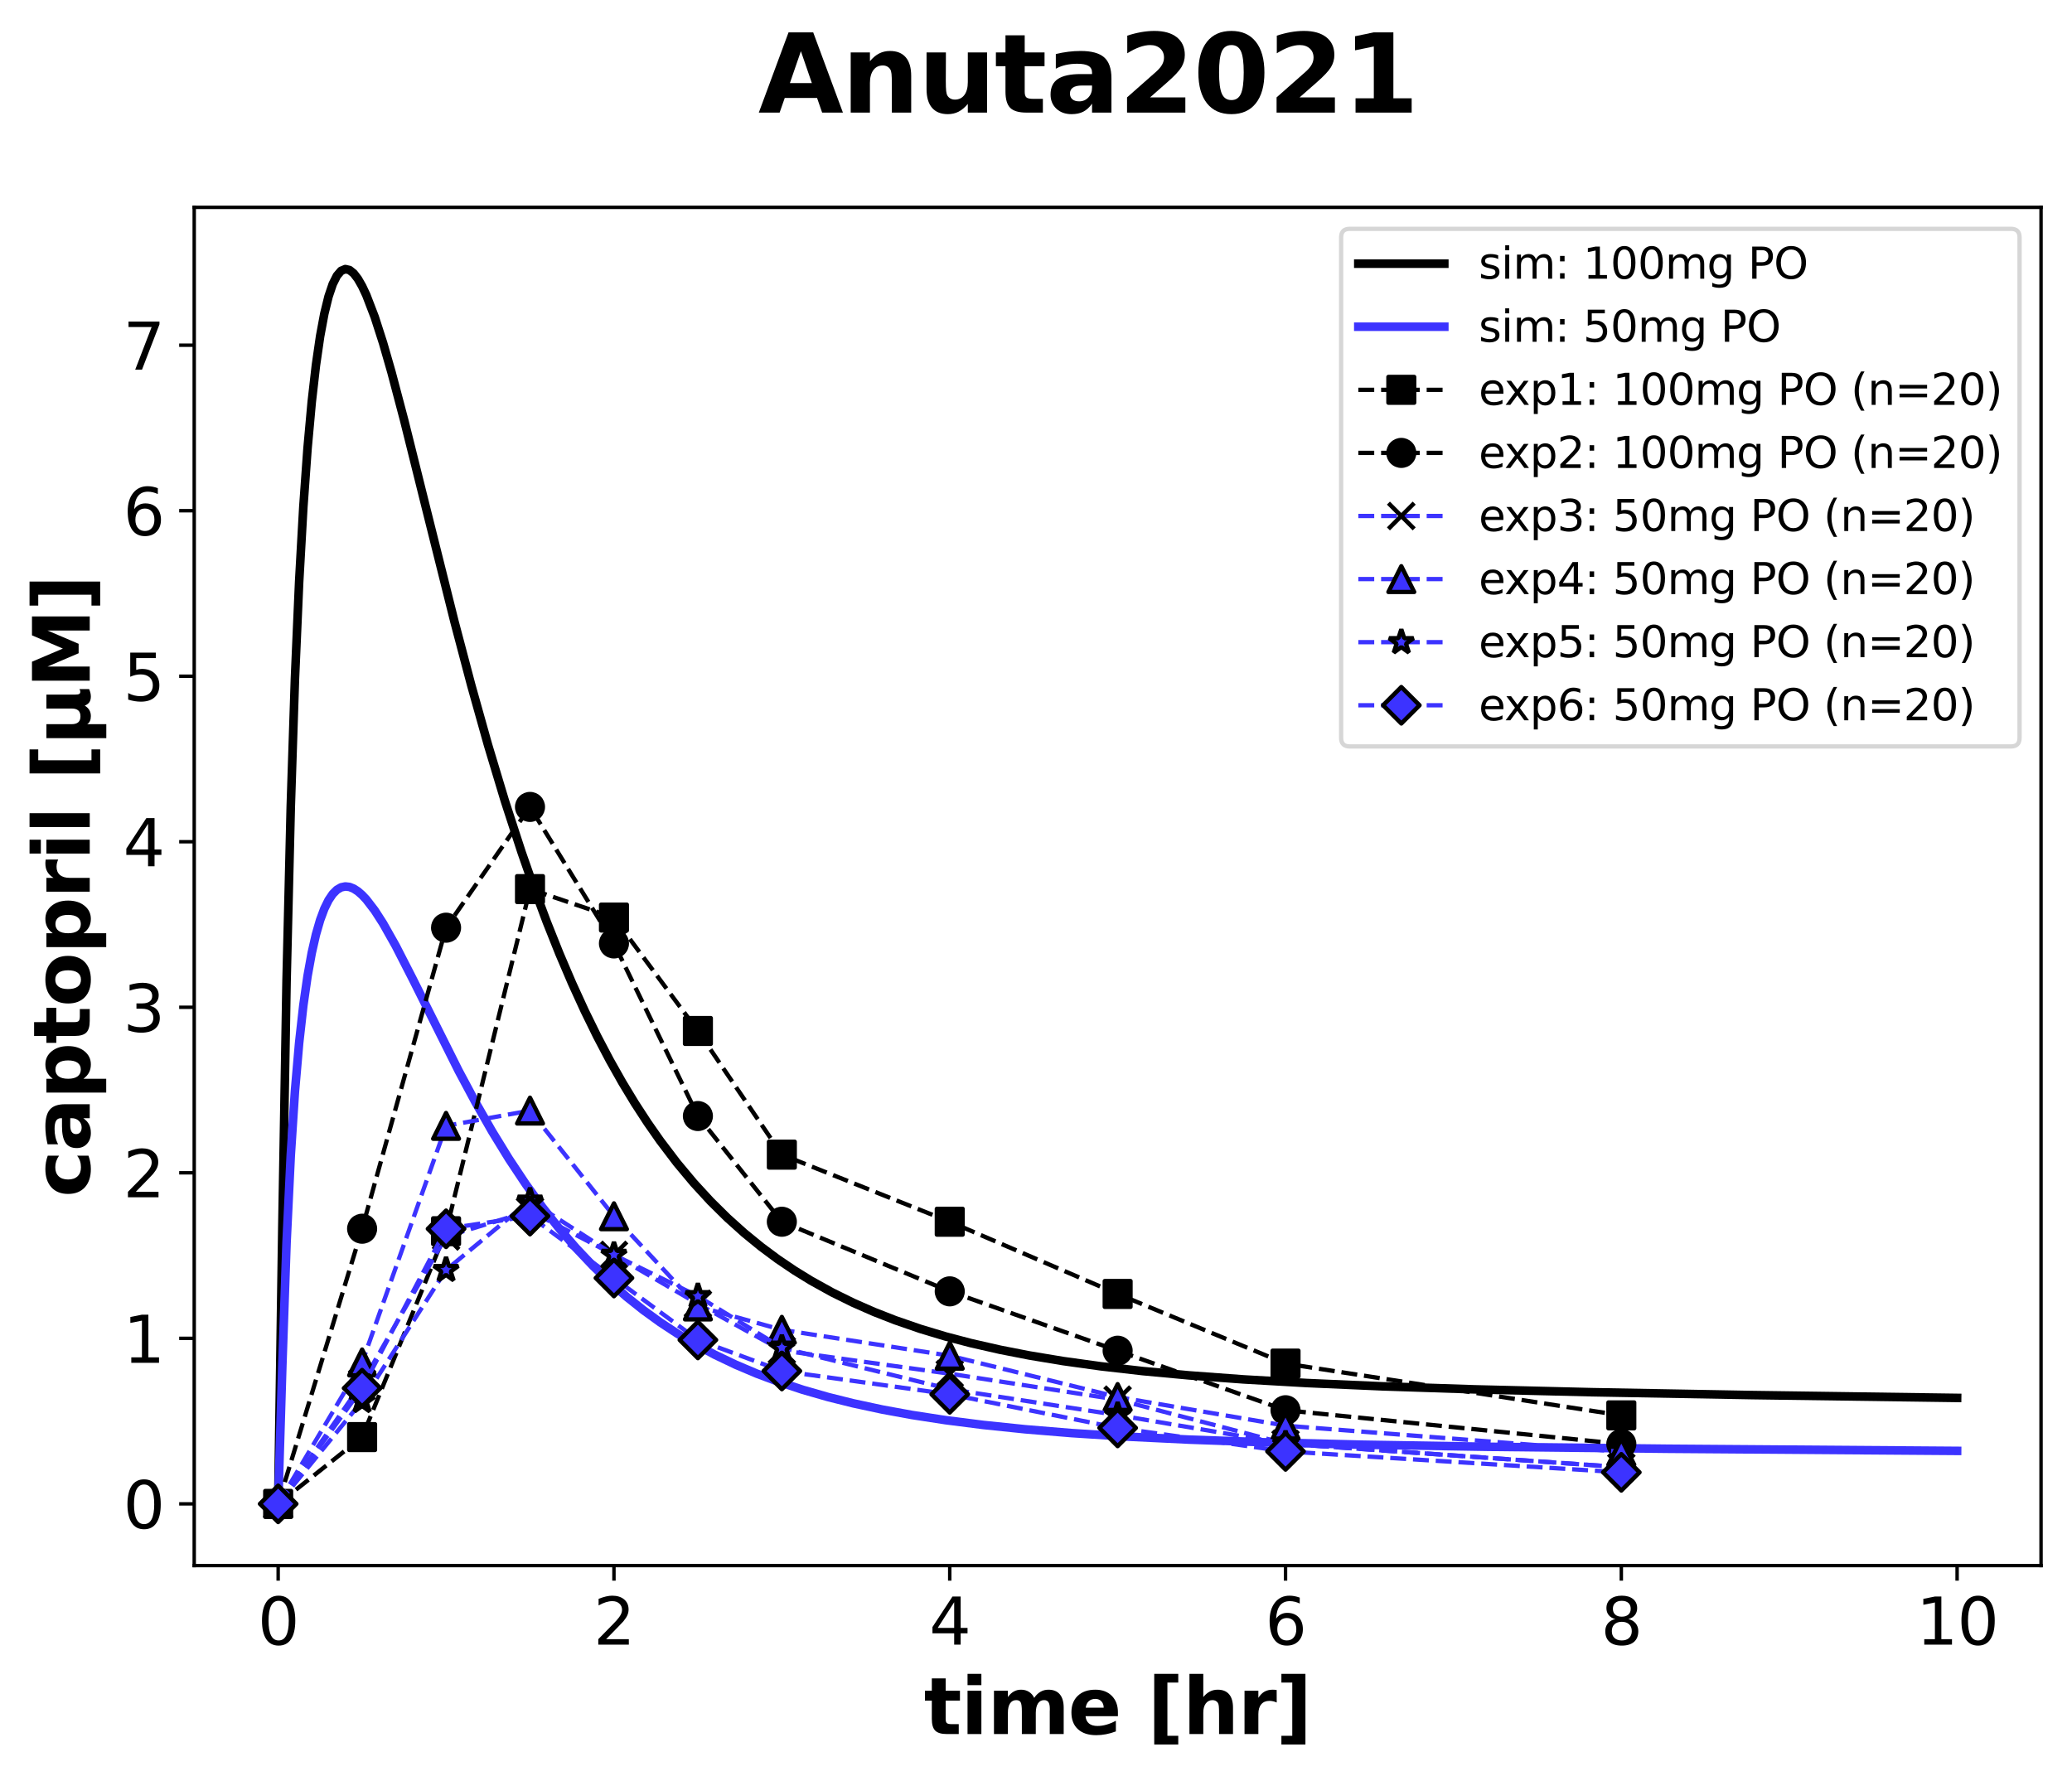 <?xml version="1.0" encoding="utf-8" standalone="no"?>
<!DOCTYPE svg PUBLIC "-//W3C//DTD SVG 1.1//EN"
  "http://www.w3.org/Graphics/SVG/1.1/DTD/svg11.dtd">
<svg xmlns:xlink="http://www.w3.org/1999/xlink" width="482.044pt" height="414.386pt" viewBox="0 0 482.044 414.386" xmlns="http://www.w3.org/2000/svg" version="1.1">
 <defs>
  <style type="text/css">*{stroke-linejoin: round; stroke-linecap: butt}</style>
 </defs>
 <g id="figure_1">
  <g id="patch_1">
   <path d="M 0 414.386 
L 482.044 414.386 
L 482.044 -0 
L 0 -0 
z
" style="fill: #ffffff"/>
  </g>
  <g id="axes_1">
   <g id="patch_2">
    <path d="M 45.184 364.248 
L 474.844 364.248 
L 474.844 48.24 
L 45.184 48.24 
z
" style="fill: #ffffff"/>
   </g>
   <g id="matplotlib.axis_1">
    <g id="xtick_1">
     <g id="line2d_1">
      <defs>
       <path id="m00cf524e10" d="M 0 0 
L 0 3.5 
" style="stroke: #000000; stroke-width: 0.8"/>
      </defs>
      <g>
       <use xlink:href="#m00cf524e10" x="64.714" y="364.248" style="stroke: #000000; stroke-width: 0.8"/>
      </g>
     </g>
     <g id="text_1">
      <!-- 0 -->
      <g transform="translate(59.942 382.646) scale(0.15 -0.15)">
       <defs>
        <path id="DejaVuSans-30" d="M 2034 4250 
Q 1547 4250 1301 3770 
Q 1056 3291 1056 2328 
Q 1056 1369 1301 889 
Q 1547 409 2034 409 
Q 2525 409 2770 889 
Q 3016 1369 3016 2328 
Q 3016 3291 2770 3770 
Q 2525 4250 2034 4250 
z
M 2034 4750 
Q 2819 4750 3233 4129 
Q 3647 3509 3647 2328 
Q 3647 1150 3233 529 
Q 2819 -91 2034 -91 
Q 1250 -91 836 529 
Q 422 1150 422 2328 
Q 422 3509 836 4129 
Q 1250 4750 2034 4750 
z
" transform="scale(0.016)"/>
       </defs>
       <use xlink:href="#DejaVuSans-30"/>
      </g>
     </g>
    </g>
    <g id="xtick_2">
     <g id="line2d_2">
      <g>
       <use xlink:href="#m00cf524e10" x="142.834" y="364.248" style="stroke: #000000; stroke-width: 0.8"/>
      </g>
     </g>
     <g id="text_2">
      <!-- 2 -->
      <g transform="translate(138.062 382.646) scale(0.15 -0.15)">
       <defs>
        <path id="DejaVuSans-32" d="M 1228 531 
L 3431 531 
L 3431 0 
L 469 0 
L 469 531 
Q 828 903 1448 1529 
Q 2069 2156 2228 2338 
Q 2531 2678 2651 2914 
Q 2772 3150 2772 3378 
Q 2772 3750 2511 3984 
Q 2250 4219 1831 4219 
Q 1534 4219 1204 4116 
Q 875 4013 500 3803 
L 500 4441 
Q 881 4594 1212 4672 
Q 1544 4750 1819 4750 
Q 2544 4750 2975 4387 
Q 3406 4025 3406 3419 
Q 3406 3131 3298 2873 
Q 3191 2616 2906 2266 
Q 2828 2175 2409 1742 
Q 1991 1309 1228 531 
z
" transform="scale(0.016)"/>
       </defs>
       <use xlink:href="#DejaVuSans-32"/>
      </g>
     </g>
    </g>
    <g id="xtick_3">
     <g id="line2d_3">
      <g>
       <use xlink:href="#m00cf524e10" x="220.954" y="364.248" style="stroke: #000000; stroke-width: 0.8"/>
      </g>
     </g>
     <g id="text_3">
      <!-- 4 -->
      <g transform="translate(216.182 382.646) scale(0.15 -0.15)">
       <defs>
        <path id="DejaVuSans-34" d="M 2419 4116 
L 825 1625 
L 2419 1625 
L 2419 4116 
z
M 2253 4666 
L 3047 4666 
L 3047 1625 
L 3713 1625 
L 3713 1100 
L 3047 1100 
L 3047 0 
L 2419 0 
L 2419 1100 
L 313 1100 
L 313 1709 
L 2253 4666 
z
" transform="scale(0.016)"/>
       </defs>
       <use xlink:href="#DejaVuSans-34"/>
      </g>
     </g>
    </g>
    <g id="xtick_4">
     <g id="line2d_4">
      <g>
       <use xlink:href="#m00cf524e10" x="299.074" y="364.248" style="stroke: #000000; stroke-width: 0.8"/>
      </g>
     </g>
     <g id="text_4">
      <!-- 6 -->
      <g transform="translate(294.302 382.646) scale(0.15 -0.15)">
       <defs>
        <path id="DejaVuSans-36" d="M 2113 2584 
Q 1688 2584 1439 2293 
Q 1191 2003 1191 1497 
Q 1191 994 1439 701 
Q 1688 409 2113 409 
Q 2538 409 2786 701 
Q 3034 994 3034 1497 
Q 3034 2003 2786 2293 
Q 2538 2584 2113 2584 
z
M 3366 4563 
L 3366 3988 
Q 3128 4100 2886 4159 
Q 2644 4219 2406 4219 
Q 1781 4219 1451 3797 
Q 1122 3375 1075 2522 
Q 1259 2794 1537 2939 
Q 1816 3084 2150 3084 
Q 2853 3084 3261 2657 
Q 3669 2231 3669 1497 
Q 3669 778 3244 343 
Q 2819 -91 2113 -91 
Q 1303 -91 875 529 
Q 447 1150 447 2328 
Q 447 3434 972 4092 
Q 1497 4750 2381 4750 
Q 2619 4750 2861 4703 
Q 3103 4656 3366 4563 
z
" transform="scale(0.016)"/>
       </defs>
       <use xlink:href="#DejaVuSans-36"/>
      </g>
     </g>
    </g>
    <g id="xtick_5">
     <g id="line2d_5">
      <g>
       <use xlink:href="#m00cf524e10" x="377.194" y="364.248" style="stroke: #000000; stroke-width: 0.8"/>
      </g>
     </g>
     <g id="text_5">
      <!-- 8 -->
      <g transform="translate(372.422 382.646) scale(0.15 -0.15)">
       <defs>
        <path id="DejaVuSans-38" d="M 2034 2216 
Q 1584 2216 1326 1975 
Q 1069 1734 1069 1313 
Q 1069 891 1326 650 
Q 1584 409 2034 409 
Q 2484 409 2743 651 
Q 3003 894 3003 1313 
Q 3003 1734 2745 1975 
Q 2488 2216 2034 2216 
z
M 1403 2484 
Q 997 2584 770 2862 
Q 544 3141 544 3541 
Q 544 4100 942 4425 
Q 1341 4750 2034 4750 
Q 2731 4750 3128 4425 
Q 3525 4100 3525 3541 
Q 3525 3141 3298 2862 
Q 3072 2584 2669 2484 
Q 3125 2378 3379 2068 
Q 3634 1759 3634 1313 
Q 3634 634 3220 271 
Q 2806 -91 2034 -91 
Q 1263 -91 848 271 
Q 434 634 434 1313 
Q 434 1759 690 2068 
Q 947 2378 1403 2484 
z
M 1172 3481 
Q 1172 3119 1398 2916 
Q 1625 2713 2034 2713 
Q 2441 2713 2670 2916 
Q 2900 3119 2900 3481 
Q 2900 3844 2670 4047 
Q 2441 4250 2034 4250 
Q 1625 4250 1398 4047 
Q 1172 3844 1172 3481 
z
" transform="scale(0.016)"/>
       </defs>
       <use xlink:href="#DejaVuSans-38"/>
      </g>
     </g>
    </g>
    <g id="xtick_6">
     <g id="line2d_6">
      <g>
       <use xlink:href="#m00cf524e10" x="455.314" y="364.248" style="stroke: #000000; stroke-width: 0.8"/>
      </g>
     </g>
     <g id="text_6">
      <!-- 10 -->
      <g transform="translate(445.77 382.646) scale(0.15 -0.15)">
       <defs>
        <path id="DejaVuSans-31" d="M 794 531 
L 1825 531 
L 1825 4091 
L 703 3866 
L 703 4441 
L 1819 4666 
L 2450 4666 
L 2450 531 
L 3481 531 
L 3481 0 
L 794 0 
L 794 531 
z
" transform="scale(0.016)"/>
       </defs>
       <use xlink:href="#DejaVuSans-31"/>
       <use xlink:href="#DejaVuSans-30" transform="translate(63.623 0)"/>
      </g>
     </g>
    </g>
    <g id="text_7">
     <!-- time [hr] -->
     <g transform="translate(214.94 403.442) scale(0.18 -0.18)">
      <defs>
       <path id="DejaVuSans-Bold-74" d="M 1759 4494 
L 1759 3500 
L 2913 3500 
L 2913 2700 
L 1759 2700 
L 1759 1216 
Q 1759 972 1856 886 
Q 1953 800 2241 800 
L 2816 800 
L 2816 0 
L 1856 0 
Q 1194 0 917 276 
Q 641 553 641 1216 
L 641 2700 
L 84 2700 
L 84 3500 
L 641 3500 
L 641 4494 
L 1759 4494 
z
" transform="scale(0.016)"/>
       <path id="DejaVuSans-Bold-69" d="M 538 3500 
L 1656 3500 
L 1656 0 
L 538 0 
L 538 3500 
z
M 538 4863 
L 1656 4863 
L 1656 3950 
L 538 3950 
L 538 4863 
z
" transform="scale(0.016)"/>
       <path id="DejaVuSans-Bold-6d" d="M 3781 2919 
Q 3994 3244 4286 3414 
Q 4578 3584 4928 3584 
Q 5531 3584 5847 3212 
Q 6163 2841 6163 2131 
L 6163 0 
L 5038 0 
L 5038 1825 
Q 5041 1866 5042 1909 
Q 5044 1953 5044 2034 
Q 5044 2406 4934 2573 
Q 4825 2741 4581 2741 
Q 4263 2741 4089 2478 
Q 3916 2216 3909 1719 
L 3909 0 
L 2784 0 
L 2784 1825 
Q 2784 2406 2684 2573 
Q 2584 2741 2328 2741 
Q 2006 2741 1831 2477 
Q 1656 2213 1656 1722 
L 1656 0 
L 531 0 
L 531 3500 
L 1656 3500 
L 1656 2988 
Q 1863 3284 2130 3434 
Q 2397 3584 2719 3584 
Q 3081 3584 3359 3409 
Q 3638 3234 3781 2919 
z
" transform="scale(0.016)"/>
       <path id="DejaVuSans-Bold-65" d="M 4031 1759 
L 4031 1441 
L 1416 1441 
Q 1456 1047 1700 850 
Q 1944 653 2381 653 
Q 2734 653 3104 758 
Q 3475 863 3866 1075 
L 3866 213 
Q 3469 63 3072 -14 
Q 2675 -91 2278 -91 
Q 1328 -91 801 392 
Q 275 875 275 1747 
Q 275 2603 792 3093 
Q 1309 3584 2216 3584 
Q 3041 3584 3536 3087 
Q 4031 2591 4031 1759 
z
M 2881 2131 
Q 2881 2450 2695 2645 
Q 2509 2841 2209 2841 
Q 1884 2841 1681 2658 
Q 1478 2475 1428 2131 
L 2881 2131 
z
" transform="scale(0.016)"/>
       <path id="DejaVuSans-Bold-20" transform="scale(0.016)"/>
       <path id="DejaVuSans-Bold-5b" d="M 550 4863 
L 2491 4863 
L 2491 4159 
L 1613 4159 
L 1613 -141 
L 2491 -141 
L 2491 -844 
L 550 -844 
L 550 4863 
z
" transform="scale(0.016)"/>
       <path id="DejaVuSans-Bold-68" d="M 4056 2131 
L 4056 0 
L 2931 0 
L 2931 347 
L 2931 1625 
Q 2931 2084 2911 2256 
Q 2891 2428 2841 2509 
Q 2775 2619 2662 2680 
Q 2550 2741 2406 2741 
Q 2056 2741 1856 2470 
Q 1656 2200 1656 1722 
L 1656 0 
L 538 0 
L 538 4863 
L 1656 4863 
L 1656 2988 
Q 1909 3294 2193 3439 
Q 2478 3584 2822 3584 
Q 3428 3584 3742 3212 
Q 4056 2841 4056 2131 
z
" transform="scale(0.016)"/>
       <path id="DejaVuSans-Bold-72" d="M 3138 2547 
Q 2991 2616 2845 2648 
Q 2700 2681 2553 2681 
Q 2122 2681 1889 2404 
Q 1656 2128 1656 1613 
L 1656 0 
L 538 0 
L 538 3500 
L 1656 3500 
L 1656 2925 
Q 1872 3269 2151 3426 
Q 2431 3584 2822 3584 
Q 2878 3584 2943 3579 
Q 3009 3575 3134 3559 
L 3138 2547 
z
" transform="scale(0.016)"/>
       <path id="DejaVuSans-Bold-5d" d="M 2375 -844 
L 434 -844 
L 434 -141 
L 1313 -141 
L 1313 4159 
L 434 4159 
L 434 4863 
L 2375 4863 
L 2375 -844 
z
" transform="scale(0.016)"/>
      </defs>
      <use xlink:href="#DejaVuSans-Bold-74"/>
      <use xlink:href="#DejaVuSans-Bold-69" transform="translate(47.803 0)"/>
      <use xlink:href="#DejaVuSans-Bold-6d" transform="translate(82.08 0)"/>
      <use xlink:href="#DejaVuSans-Bold-65" transform="translate(186.279 0)"/>
      <use xlink:href="#DejaVuSans-Bold-20" transform="translate(254.102 0)"/>
      <use xlink:href="#DejaVuSans-Bold-5b" transform="translate(288.916 0)"/>
      <use xlink:href="#DejaVuSans-Bold-68" transform="translate(334.619 0)"/>
      <use xlink:href="#DejaVuSans-Bold-72" transform="translate(405.811 0)"/>
      <use xlink:href="#DejaVuSans-Bold-5d" transform="translate(455.127 0)"/>
     </g>
    </g>
   </g>
   <g id="matplotlib.axis_2">
    <g id="ytick_1">
     <g id="line2d_7">
      <defs>
       <path id="m8404ab4f55" d="M 0 0 
L -3.5 0 
" style="stroke: #000000; stroke-width: 0.8"/>
      </defs>
      <g>
       <use xlink:href="#m8404ab4f55" x="45.184" y="349.884" style="stroke: #000000; stroke-width: 0.8"/>
      </g>
     </g>
     <g id="text_8">
      <!-- 0 -->
      <g transform="translate(28.64 355.583) scale(0.15 -0.15)">
       <use xlink:href="#DejaVuSans-30"/>
      </g>
     </g>
    </g>
    <g id="ytick_2">
     <g id="line2d_8">
      <g>
       <use xlink:href="#m8404ab4f55" x="45.184" y="311.374" style="stroke: #000000; stroke-width: 0.8"/>
      </g>
     </g>
     <g id="text_9">
      <!-- 1 -->
      <g transform="translate(28.64 317.072) scale(0.15 -0.15)">
       <use xlink:href="#DejaVuSans-31"/>
      </g>
     </g>
    </g>
    <g id="ytick_3">
     <g id="line2d_9">
      <g>
       <use xlink:href="#m8404ab4f55" x="45.184" y="272.863" style="stroke: #000000; stroke-width: 0.8"/>
      </g>
     </g>
     <g id="text_10">
      <!-- 2 -->
      <g transform="translate(28.64 278.562) scale(0.15 -0.15)">
       <use xlink:href="#DejaVuSans-32"/>
      </g>
     </g>
    </g>
    <g id="ytick_4">
     <g id="line2d_10">
      <g>
       <use xlink:href="#m8404ab4f55" x="45.184" y="234.353" style="stroke: #000000; stroke-width: 0.8"/>
      </g>
     </g>
     <g id="text_11">
      <!-- 3 -->
      <g transform="translate(28.64 240.052) scale(0.15 -0.15)">
       <defs>
        <path id="DejaVuSans-33" d="M 2597 2516 
Q 3050 2419 3304 2112 
Q 3559 1806 3559 1356 
Q 3559 666 3084 287 
Q 2609 -91 1734 -91 
Q 1441 -91 1130 -33 
Q 819 25 488 141 
L 488 750 
Q 750 597 1062 519 
Q 1375 441 1716 441 
Q 2309 441 2620 675 
Q 2931 909 2931 1356 
Q 2931 1769 2642 2001 
Q 2353 2234 1838 2234 
L 1294 2234 
L 1294 2753 
L 1863 2753 
Q 2328 2753 2575 2939 
Q 2822 3125 2822 3475 
Q 2822 3834 2567 4026 
Q 2313 4219 1838 4219 
Q 1578 4219 1281 4162 
Q 984 4106 628 3988 
L 628 4550 
Q 988 4650 1302 4700 
Q 1616 4750 1894 4750 
Q 2613 4750 3031 4423 
Q 3450 4097 3450 3541 
Q 3450 3153 3228 2886 
Q 3006 2619 2597 2516 
z
" transform="scale(0.016)"/>
       </defs>
       <use xlink:href="#DejaVuSans-33"/>
      </g>
     </g>
    </g>
    <g id="ytick_5">
     <g id="line2d_11">
      <g>
       <use xlink:href="#m8404ab4f55" x="45.184" y="195.842" style="stroke: #000000; stroke-width: 0.8"/>
      </g>
     </g>
     <g id="text_12">
      <!-- 4 -->
      <g transform="translate(28.64 201.541) scale(0.15 -0.15)">
       <use xlink:href="#DejaVuSans-34"/>
      </g>
     </g>
    </g>
    <g id="ytick_6">
     <g id="line2d_12">
      <g>
       <use xlink:href="#m8404ab4f55" x="45.184" y="157.332" style="stroke: #000000; stroke-width: 0.8"/>
      </g>
     </g>
     <g id="text_13">
      <!-- 5 -->
      <g transform="translate(28.64 163.031) scale(0.15 -0.15)">
       <defs>
        <path id="DejaVuSans-35" d="M 691 4666 
L 3169 4666 
L 3169 4134 
L 1269 4134 
L 1269 2991 
Q 1406 3038 1543 3061 
Q 1681 3084 1819 3084 
Q 2600 3084 3056 2656 
Q 3513 2228 3513 1497 
Q 3513 744 3044 326 
Q 2575 -91 1722 -91 
Q 1428 -91 1123 -41 
Q 819 9 494 109 
L 494 744 
Q 775 591 1075 516 
Q 1375 441 1709 441 
Q 2250 441 2565 725 
Q 2881 1009 2881 1497 
Q 2881 1984 2565 2268 
Q 2250 2553 1709 2553 
Q 1456 2553 1204 2497 
Q 953 2441 691 2322 
L 691 4666 
z
" transform="scale(0.016)"/>
       </defs>
       <use xlink:href="#DejaVuSans-35"/>
      </g>
     </g>
    </g>
    <g id="ytick_7">
     <g id="line2d_13">
      <g>
       <use xlink:href="#m8404ab4f55" x="45.184" y="118.821" style="stroke: #000000; stroke-width: 0.8"/>
      </g>
     </g>
     <g id="text_14">
      <!-- 6 -->
      <g transform="translate(28.64 124.52) scale(0.15 -0.15)">
       <use xlink:href="#DejaVuSans-36"/>
      </g>
     </g>
    </g>
    <g id="ytick_8">
     <g id="line2d_14">
      <g>
       <use xlink:href="#m8404ab4f55" x="45.184" y="80.311" style="stroke: #000000; stroke-width: 0.8"/>
      </g>
     </g>
     <g id="text_15">
      <!-- 7 -->
      <g transform="translate(28.64 86.01) scale(0.15 -0.15)">
       <defs>
        <path id="DejaVuSans-37" d="M 525 4666 
L 3525 4666 
L 3525 4397 
L 1831 0 
L 1172 0 
L 2766 4134 
L 525 4134 
L 525 4666 
z
" transform="scale(0.016)"/>
       </defs>
       <use xlink:href="#DejaVuSans-37"/>
      </g>
     </g>
    </g>
    <g id="text_16">
     <!-- captopril [µM] -->
     <g transform="translate(20.877 278.569) rotate(-90) scale(0.18 -0.18)">
      <defs>
       <path id="DejaVuSans-Bold-63" d="M 3366 3391 
L 3366 2478 
Q 3138 2634 2908 2709 
Q 2678 2784 2431 2784 
Q 1963 2784 1702 2511 
Q 1441 2238 1441 1747 
Q 1441 1256 1702 982 
Q 1963 709 2431 709 
Q 2694 709 2930 787 
Q 3166 866 3366 1019 
L 3366 103 
Q 3103 6 2833 -42 
Q 2563 -91 2291 -91 
Q 1344 -91 809 395 
Q 275 881 275 1747 
Q 275 2613 809 3098 
Q 1344 3584 2291 3584 
Q 2566 3584 2833 3536 
Q 3100 3488 3366 3391 
z
" transform="scale(0.016)"/>
       <path id="DejaVuSans-Bold-61" d="M 2106 1575 
Q 1756 1575 1579 1456 
Q 1403 1338 1403 1106 
Q 1403 894 1545 773 
Q 1688 653 1941 653 
Q 2256 653 2472 879 
Q 2688 1106 2688 1447 
L 2688 1575 
L 2106 1575 
z
M 3816 1997 
L 3816 0 
L 2688 0 
L 2688 519 
Q 2463 200 2181 54 
Q 1900 -91 1497 -91 
Q 953 -91 614 226 
Q 275 544 275 1050 
Q 275 1666 698 1953 
Q 1122 2241 2028 2241 
L 2688 2241 
L 2688 2328 
Q 2688 2594 2478 2717 
Q 2269 2841 1825 2841 
Q 1466 2841 1156 2769 
Q 847 2697 581 2553 
L 581 3406 
Q 941 3494 1303 3539 
Q 1666 3584 2028 3584 
Q 2975 3584 3395 3211 
Q 3816 2838 3816 1997 
z
" transform="scale(0.016)"/>
       <path id="DejaVuSans-Bold-70" d="M 1656 506 
L 1656 -1331 
L 538 -1331 
L 538 3500 
L 1656 3500 
L 1656 2988 
Q 1888 3294 2169 3439 
Q 2450 3584 2816 3584 
Q 3463 3584 3878 3070 
Q 4294 2556 4294 1747 
Q 4294 938 3878 423 
Q 3463 -91 2816 -91 
Q 2450 -91 2169 54 
Q 1888 200 1656 506 
z
M 2400 2772 
Q 2041 2772 1848 2508 
Q 1656 2244 1656 1747 
Q 1656 1250 1848 986 
Q 2041 722 2400 722 
Q 2759 722 2948 984 
Q 3138 1247 3138 1747 
Q 3138 2247 2948 2509 
Q 2759 2772 2400 2772 
z
" transform="scale(0.016)"/>
       <path id="DejaVuSans-Bold-6f" d="M 2203 2784 
Q 1831 2784 1636 2517 
Q 1441 2250 1441 1747 
Q 1441 1244 1636 976 
Q 1831 709 2203 709 
Q 2569 709 2762 976 
Q 2956 1244 2956 1747 
Q 2956 2250 2762 2517 
Q 2569 2784 2203 2784 
z
M 2203 3584 
Q 3106 3584 3614 3096 
Q 4122 2609 4122 1747 
Q 4122 884 3614 396 
Q 3106 -91 2203 -91 
Q 1297 -91 786 396 
Q 275 884 275 1747 
Q 275 2609 786 3096 
Q 1297 3584 2203 3584 
z
" transform="scale(0.016)"/>
       <path id="DejaVuSans-Bold-6c" d="M 538 4863 
L 1656 4863 
L 1656 0 
L 538 0 
L 538 4863 
z
" transform="scale(0.016)"/>
       <path id="DejaVuSans-Bold-b5" d="M 544 -1338 
L 544 3500 
L 1672 3500 
L 1672 1466 
Q 1672 1103 1828 926 
Q 1984 750 2303 750 
Q 2625 750 2781 926 
Q 2938 1103 2938 1466 
L 2938 3500 
L 4063 3500 
L 4063 1159 
Q 4063 938 4114 850 
Q 4166 763 4288 763 
Q 4344 763 4395 778 
Q 4447 794 4506 831 
L 4506 50 
Q 4341 -22 4195 -56 
Q 4050 -91 3909 -91 
Q 3631 -91 3454 26 
Q 3278 144 3169 403 
Q 3022 156 2811 32 
Q 2600 -91 2322 -91 
Q 2091 -91 1928 -17 
Q 1766 56 1672 206 
L 1672 -1338 
L 544 -1338 
z
" transform="scale(0.016)"/>
       <path id="DejaVuSans-Bold-4d" d="M 588 4666 
L 2119 4666 
L 3181 2169 
L 4250 4666 
L 5778 4666 
L 5778 0 
L 4641 0 
L 4641 3413 
L 3566 897 
L 2803 897 
L 1728 3413 
L 1728 0 
L 588 0 
L 588 4666 
z
" transform="scale(0.016)"/>
      </defs>
      <use xlink:href="#DejaVuSans-Bold-63"/>
      <use xlink:href="#DejaVuSans-Bold-61" transform="translate(59.277 0)"/>
      <use xlink:href="#DejaVuSans-Bold-70" transform="translate(126.758 0)"/>
      <use xlink:href="#DejaVuSans-Bold-74" transform="translate(198.34 0)"/>
      <use xlink:href="#DejaVuSans-Bold-6f" transform="translate(246.143 0)"/>
      <use xlink:href="#DejaVuSans-Bold-70" transform="translate(314.844 0)"/>
      <use xlink:href="#DejaVuSans-Bold-72" transform="translate(386.426 0)"/>
      <use xlink:href="#DejaVuSans-Bold-69" transform="translate(435.742 0)"/>
      <use xlink:href="#DejaVuSans-Bold-6c" transform="translate(470.02 0)"/>
      <use xlink:href="#DejaVuSans-Bold-20" transform="translate(504.297 0)"/>
      <use xlink:href="#DejaVuSans-Bold-5b" transform="translate(539.111 0)"/>
      <use xlink:href="#DejaVuSans-Bold-b5" transform="translate(584.814 0)"/>
      <use xlink:href="#DejaVuSans-Bold-4d" transform="translate(658.398 0)"/>
      <use xlink:href="#DejaVuSans-Bold-5d" transform="translate(757.91 0)"/>
     </g>
    </g>
   </g>
   <g id="line2d_15">
    <path d="M 64.714 349.884 
L 65.691 285.147 
L 66.667 228.338 
L 67.644 187.71 
L 68.62 157.842 
L 69.597 135.301 
L 70.573 117.915 
L 71.55 104.289 
L 72.526 93.509 
L 73.503 84.961 
L 74.479 78.218 
L 75.456 72.97 
L 76.432 68.989 
L 77.409 66.094 
L 78.385 64.142 
L 79.362 63.012 
L 80.338 62.604 
L 81.315 62.829 
L 82.291 63.611 
L 83.268 64.883 
L 84.244 66.583 
L 85.221 68.658 
L 87.174 73.746 
L 89.127 79.818 
L 91.08 86.61 
L 94.009 97.691 
L 98.892 117.291 
L 105.727 144.626 
L 109.633 159.413 
L 113.539 173.334 
L 117.445 186.306 
L 121.351 198.304 
L 124.281 206.673 
L 127.21 214.517 
L 130.14 221.859 
L 133.069 228.72 
L 135.999 235.126 
L 138.928 241.102 
L 141.858 246.673 
L 144.787 251.864 
L 147.717 256.7 
L 150.646 261.204 
L 153.576 265.397 
L 157.482 270.541 
L 161.388 275.217 
L 165.294 279.467 
L 169.2 283.33 
L 173.106 286.842 
L 177.012 290.036 
L 180.918 292.941 
L 184.824 295.584 
L 188.73 297.989 
L 193.612 300.694 
L 198.495 303.102 
L 203.377 305.245 
L 208.26 307.154 
L 214.119 309.175 
L 219.978 310.938 
L 225.837 312.478 
L 232.672 314.033 
L 239.508 315.367 
L 247.32 316.664 
L 256.108 317.883 
L 265.873 318.997 
L 276.615 319.992 
L 289.309 320.928 
L 303.957 321.77 
L 321.534 322.54 
L 343.017 323.245 
L 370.359 323.908 
L 407.466 324.575 
L 455.314 325.236 
L 455.314 325.236 
" clip-path="url(#p40409b7775)" style="fill: none; stroke: #000000; stroke-width: 2; stroke-linecap: square"/>
   </g>
   <g id="line2d_16">
    <path d="M 64.714 349.884 
L 65.691 317.516 
L 66.667 289.111 
L 67.644 268.797 
L 68.62 253.863 
L 69.597 242.593 
L 70.573 233.899 
L 71.55 227.086 
L 72.526 221.697 
L 73.503 217.423 
L 74.479 214.051 
L 75.456 211.427 
L 76.432 209.436 
L 77.409 207.989 
L 78.385 207.013 
L 79.362 206.448 
L 80.338 206.244 
L 81.315 206.357 
L 82.291 206.748 
L 83.268 207.383 
L 84.244 208.233 
L 85.221 209.271 
L 87.174 211.815 
L 89.127 214.851 
L 92.056 220.045 
L 95.962 227.661 
L 106.704 249.14 
L 110.61 256.432 
L 114.516 263.276 
L 118.422 269.64 
L 122.328 275.518 
L 126.234 280.922 
L 130.14 285.871 
L 134.046 290.394 
L 137.952 294.52 
L 141.858 298.278 
L 145.764 301.699 
L 149.67 304.811 
L 153.576 307.64 
L 157.482 310.212 
L 161.388 312.55 
L 166.27 315.176 
L 171.153 317.506 
L 176.035 319.575 
L 180.918 321.413 
L 186.777 323.349 
L 192.636 325.031 
L 198.495 326.493 
L 205.33 327.959 
L 212.166 329.208 
L 219.978 330.411 
L 228.766 331.529 
L 238.531 332.536 
L 249.273 333.419 
L 261.967 334.231 
L 276.615 334.938 
L 294.192 335.559 
L 316.651 336.116 
L 345.946 336.605 
L 387.936 337.066 
L 455.314 337.56 
L 455.314 337.56 
" clip-path="url(#p40409b7775)" style="fill: none; stroke: #3c33ff; stroke-width: 2; stroke-linecap: square"/>
   </g>
   <g id="line2d_17">
    <path d="M 64.714 349.884 
L 84.244 334.35 
L 103.774 286.447 
L 123.304 206.856 
L 142.834 213.48 
L 162.364 239.865 
L 181.894 268.638 
L 220.954 284.242 
L 260.014 301.049 
L 299.074 317.248 
L 377.194 329.297 
" clip-path="url(#p40409b7775)" style="fill: none; stroke-dasharray: 3.7,1.6; stroke-dashoffset: 0; stroke: #000000"/>
    <defs>
     <path id="m8000e35dd1" d="M -3 3 
L 3 3 
L 3 -3 
L -3 -3 
z
" style="stroke: #000000; stroke-linejoin: miter"/>
    </defs>
    <g clip-path="url(#p40409b7775)">
     <use xlink:href="#m8000e35dd1" x="64.714" y="349.884" style="stroke: #000000; stroke-linejoin: miter"/>
     <use xlink:href="#m8000e35dd1" x="84.244" y="334.35" style="stroke: #000000; stroke-linejoin: miter"/>
     <use xlink:href="#m8000e35dd1" x="103.774" y="286.447" style="stroke: #000000; stroke-linejoin: miter"/>
     <use xlink:href="#m8000e35dd1" x="123.304" y="206.856" style="stroke: #000000; stroke-linejoin: miter"/>
     <use xlink:href="#m8000e35dd1" x="142.834" y="213.48" style="stroke: #000000; stroke-linejoin: miter"/>
     <use xlink:href="#m8000e35dd1" x="162.364" y="239.865" style="stroke: #000000; stroke-linejoin: miter"/>
     <use xlink:href="#m8000e35dd1" x="181.894" y="268.638" style="stroke: #000000; stroke-linejoin: miter"/>
     <use xlink:href="#m8000e35dd1" x="220.954" y="284.242" style="stroke: #000000; stroke-linejoin: miter"/>
     <use xlink:href="#m8000e35dd1" x="260.014" y="301.049" style="stroke: #000000; stroke-linejoin: miter"/>
     <use xlink:href="#m8000e35dd1" x="299.074" y="317.248" style="stroke: #000000; stroke-linejoin: miter"/>
     <use xlink:href="#m8000e35dd1" x="377.194" y="329.297" style="stroke: #000000; stroke-linejoin: miter"/>
    </g>
   </g>
   <g id="line2d_18">
    <path d="M 64.714 349.884 
L 84.244 285.873 
L 103.774 215.837 
L 123.304 187.738 
L 142.834 219.504 
L 162.364 259.657 
L 181.894 284.247 
L 220.954 300.446 
L 260.014 314.254 
L 299.074 328.104 
L 377.194 335.958 
" clip-path="url(#p40409b7775)" style="fill: none; stroke-dasharray: 3.7,1.6; stroke-dashoffset: 0; stroke: #000000"/>
    <defs>
     <path id="mae684a15eb" d="M 0 3 
C 0.796 3 1.559 2.684 2.121 2.121 
C 2.684 1.559 3 0.796 3 0 
C 3 -0.796 2.684 -1.559 2.121 -2.121 
C 1.559 -2.684 0.796 -3 0 -3 
C -0.796 -3 -1.559 -2.684 -2.121 -2.121 
C -2.684 -1.559 -3 -0.796 -3 0 
C -3 0.796 -2.684 1.559 -2.121 2.121 
C -1.559 2.684 -0.796 3 0 3 
z
" style="stroke: #000000"/>
    </defs>
    <g clip-path="url(#p40409b7775)">
     <use xlink:href="#mae684a15eb" x="64.714" y="349.884" style="stroke: #000000"/>
     <use xlink:href="#mae684a15eb" x="84.244" y="285.873" style="stroke: #000000"/>
     <use xlink:href="#mae684a15eb" x="103.774" y="215.837" style="stroke: #000000"/>
     <use xlink:href="#mae684a15eb" x="123.304" y="187.738" style="stroke: #000000"/>
     <use xlink:href="#mae684a15eb" x="142.834" y="219.504" style="stroke: #000000"/>
     <use xlink:href="#mae684a15eb" x="162.364" y="259.657" style="stroke: #000000"/>
     <use xlink:href="#mae684a15eb" x="181.894" y="284.247" style="stroke: #000000"/>
     <use xlink:href="#mae684a15eb" x="220.954" y="300.446" style="stroke: #000000"/>
     <use xlink:href="#mae684a15eb" x="260.014" y="314.254" style="stroke: #000000"/>
     <use xlink:href="#mae684a15eb" x="299.074" y="328.104" style="stroke: #000000"/>
     <use xlink:href="#mae684a15eb" x="377.194" y="335.958" style="stroke: #000000"/>
    </g>
   </g>
   <g id="line2d_19">
    <path d="M 64.714 349.884 
L 84.244 321.776 
L 103.774 287.686 
L 123.304 281.736 
L 142.834 291.951 
L 162.364 303.365 
L 181.894 314.179 
L 220.954 319.605 
L 260.014 325.634 
L 299.074 335.883 
L 377.194 341.35 
" clip-path="url(#p40409b7775)" style="fill: none; stroke-dasharray: 3.7,1.6; stroke-dashoffset: 0; stroke: #3c33ff"/>
    <defs>
     <path id="m3cabf2303a" d="M -3 3 
L 3 -3 
M -3 -3 
L 3 3 
" style="stroke: #000000"/>
    </defs>
    <g clip-path="url(#p40409b7775)">
     <use xlink:href="#m3cabf2303a" x="64.714" y="349.884" style="fill: #3c33ff; stroke: #000000"/>
     <use xlink:href="#m3cabf2303a" x="84.244" y="321.776" style="fill: #3c33ff; stroke: #000000"/>
     <use xlink:href="#m3cabf2303a" x="103.774" y="287.686" style="fill: #3c33ff; stroke: #000000"/>
     <use xlink:href="#m3cabf2303a" x="123.304" y="281.736" style="fill: #3c33ff; stroke: #000000"/>
     <use xlink:href="#m3cabf2303a" x="142.834" y="291.951" style="fill: #3c33ff; stroke: #000000"/>
     <use xlink:href="#m3cabf2303a" x="162.364" y="303.365" style="fill: #3c33ff; stroke: #000000"/>
     <use xlink:href="#m3cabf2303a" x="181.894" y="314.179" style="fill: #3c33ff; stroke: #000000"/>
     <use xlink:href="#m3cabf2303a" x="220.954" y="319.605" style="fill: #3c33ff; stroke: #000000"/>
     <use xlink:href="#m3cabf2303a" x="260.014" y="325.634" style="fill: #3c33ff; stroke: #000000"/>
     <use xlink:href="#m3cabf2303a" x="299.074" y="335.883" style="fill: #3c33ff; stroke: #000000"/>
     <use xlink:href="#m3cabf2303a" x="377.194" y="341.35" style="fill: #3c33ff; stroke: #000000"/>
    </g>
   </g>
   <g id="line2d_20">
    <path d="M 64.714 349.884 
L 84.244 316.982 
L 103.774 261.94 
L 123.304 258.385 
L 142.834 282.97 
L 162.364 303.964 
L 181.894 309.394 
L 220.954 315.418 
L 260.014 325.031 
L 299.074 331.696 
L 377.194 337.758 
" clip-path="url(#p40409b7775)" style="fill: none; stroke-dasharray: 3.7,1.6; stroke-dashoffset: 0; stroke: #3c33ff"/>
    <defs>
     <path id="ma377922089" d="M 0 -3 
L -3 3 
L 3 3 
z
" style="stroke: #000000; stroke-linejoin: miter"/>
    </defs>
    <g clip-path="url(#p40409b7775)">
     <use xlink:href="#ma377922089" x="64.714" y="349.884" style="fill: #3c33ff; stroke: #000000; stroke-linejoin: miter"/>
     <use xlink:href="#ma377922089" x="84.244" y="316.982" style="fill: #3c33ff; stroke: #000000; stroke-linejoin: miter"/>
     <use xlink:href="#ma377922089" x="103.774" y="261.94" style="fill: #3c33ff; stroke: #000000; stroke-linejoin: miter"/>
     <use xlink:href="#ma377922089" x="123.304" y="258.385" style="fill: #3c33ff; stroke: #000000; stroke-linejoin: miter"/>
     <use xlink:href="#ma377922089" x="142.834" y="282.97" style="fill: #3c33ff; stroke: #000000; stroke-linejoin: miter"/>
     <use xlink:href="#ma377922089" x="162.364" y="303.964" style="fill: #3c33ff; stroke: #000000; stroke-linejoin: miter"/>
     <use xlink:href="#ma377922089" x="181.894" y="309.394" style="fill: #3c33ff; stroke: #000000; stroke-linejoin: miter"/>
     <use xlink:href="#ma377922089" x="220.954" y="315.418" style="fill: #3c33ff; stroke: #000000; stroke-linejoin: miter"/>
     <use xlink:href="#ma377922089" x="260.014" y="325.031" style="fill: #3c33ff; stroke: #000000; stroke-linejoin: miter"/>
     <use xlink:href="#ma377922089" x="299.074" y="331.696" style="fill: #3c33ff; stroke: #000000; stroke-linejoin: miter"/>
     <use xlink:href="#ma377922089" x="377.194" y="337.758" style="fill: #3c33ff; stroke: #000000; stroke-linejoin: miter"/>
    </g>
   </g>
   <g id="line2d_21">
    <path d="M 64.714 349.884 
L 84.244 325.964 
L 103.774 295.469 
L 123.304 279.341 
L 142.834 291.951 
L 162.364 301.573 
L 181.894 313.581 
L 220.954 323.198 
L 260.014 329.227 
L 299.074 335.887 
L 377.194 341.35 
" clip-path="url(#p40409b7775)" style="fill: none; stroke-dasharray: 3.7,1.6; stroke-dashoffset: 0; stroke: #3c33ff"/>
    <defs>
     <path id="m2238fabfb6" d="M 0 -3 
L -0.674 -0.927 
L -2.853 -0.927 
L -1.09 0.354 
L -1.763 2.427 
L -0 1.146 
L 1.763 2.427 
L 1.09 0.354 
L 2.853 -0.927 
L 0.674 -0.927 
z
" style="stroke: #000000; stroke-linejoin: bevel"/>
    </defs>
    <g clip-path="url(#p40409b7775)">
     <use xlink:href="#m2238fabfb6" x="64.714" y="349.884" style="fill: #3c33ff; stroke: #000000; stroke-linejoin: bevel"/>
     <use xlink:href="#m2238fabfb6" x="84.244" y="325.964" style="fill: #3c33ff; stroke: #000000; stroke-linejoin: bevel"/>
     <use xlink:href="#m2238fabfb6" x="103.774" y="295.469" style="fill: #3c33ff; stroke: #000000; stroke-linejoin: bevel"/>
     <use xlink:href="#m2238fabfb6" x="123.304" y="279.341" style="fill: #3c33ff; stroke: #000000; stroke-linejoin: bevel"/>
     <use xlink:href="#m2238fabfb6" x="142.834" y="291.951" style="fill: #3c33ff; stroke: #000000; stroke-linejoin: bevel"/>
     <use xlink:href="#m2238fabfb6" x="162.364" y="301.573" style="fill: #3c33ff; stroke: #000000; stroke-linejoin: bevel"/>
     <use xlink:href="#m2238fabfb6" x="181.894" y="313.581" style="fill: #3c33ff; stroke: #000000; stroke-linejoin: bevel"/>
     <use xlink:href="#m2238fabfb6" x="220.954" y="323.198" style="fill: #3c33ff; stroke: #000000; stroke-linejoin: bevel"/>
     <use xlink:href="#m2238fabfb6" x="260.014" y="329.227" style="fill: #3c33ff; stroke: #000000; stroke-linejoin: bevel"/>
     <use xlink:href="#m2238fabfb6" x="299.074" y="335.887" style="fill: #3c33ff; stroke: #000000; stroke-linejoin: bevel"/>
     <use xlink:href="#m2238fabfb6" x="377.194" y="341.35" style="fill: #3c33ff; stroke: #000000; stroke-linejoin: bevel"/>
    </g>
   </g>
   <g id="line2d_22">
    <path d="M 64.714 349.884 
L 84.244 322.974 
L 103.774 285.89 
L 123.304 282.933 
L 142.834 297.34 
L 162.364 311.747 
L 181.894 318.973 
L 220.954 324.395 
L 260.014 332.216 
L 299.074 337.683 
L 377.194 342.548 
" clip-path="url(#p40409b7775)" style="fill: none; stroke-dasharray: 3.7,1.6; stroke-dashoffset: 0; stroke: #3c33ff"/>
    <defs>
     <path id="m201d92f762" d="M -0 4.243 
L 4.243 0 
L 0 -4.243 
L -4.243 -0 
z
" style="stroke: #000000; stroke-linejoin: miter"/>
    </defs>
    <g clip-path="url(#p40409b7775)">
     <use xlink:href="#m201d92f762" x="64.714" y="349.884" style="fill: #3c33ff; stroke: #000000; stroke-linejoin: miter"/>
     <use xlink:href="#m201d92f762" x="84.244" y="322.974" style="fill: #3c33ff; stroke: #000000; stroke-linejoin: miter"/>
     <use xlink:href="#m201d92f762" x="103.774" y="285.89" style="fill: #3c33ff; stroke: #000000; stroke-linejoin: miter"/>
     <use xlink:href="#m201d92f762" x="123.304" y="282.933" style="fill: #3c33ff; stroke: #000000; stroke-linejoin: miter"/>
     <use xlink:href="#m201d92f762" x="142.834" y="297.34" style="fill: #3c33ff; stroke: #000000; stroke-linejoin: miter"/>
     <use xlink:href="#m201d92f762" x="162.364" y="311.747" style="fill: #3c33ff; stroke: #000000; stroke-linejoin: miter"/>
     <use xlink:href="#m201d92f762" x="181.894" y="318.973" style="fill: #3c33ff; stroke: #000000; stroke-linejoin: miter"/>
     <use xlink:href="#m201d92f762" x="220.954" y="324.395" style="fill: #3c33ff; stroke: #000000; stroke-linejoin: miter"/>
     <use xlink:href="#m201d92f762" x="260.014" y="332.216" style="fill: #3c33ff; stroke: #000000; stroke-linejoin: miter"/>
     <use xlink:href="#m201d92f762" x="299.074" y="337.683" style="fill: #3c33ff; stroke: #000000; stroke-linejoin: miter"/>
     <use xlink:href="#m201d92f762" x="377.194" y="342.548" style="fill: #3c33ff; stroke: #000000; stroke-linejoin: miter"/>
    </g>
   </g>
   <g id="patch_3">
    <path d="M 45.184 364.248 
L 45.184 48.24 
" style="fill: none; stroke: #000000; stroke-width: 0.8; stroke-linejoin: miter; stroke-linecap: square"/>
   </g>
   <g id="patch_4">
    <path d="M 474.844 364.248 
L 474.844 48.24 
" style="fill: none; stroke: #000000; stroke-width: 0.8; stroke-linejoin: miter; stroke-linecap: square"/>
   </g>
   <g id="patch_5">
    <path d="M 45.184 364.248 
L 474.844 364.248 
" style="fill: none; stroke: #000000; stroke-width: 0.8; stroke-linejoin: miter; stroke-linecap: square"/>
   </g>
   <g id="patch_6">
    <path d="M 45.184 48.24 
L 474.844 48.24 
" style="fill: none; stroke: #000000; stroke-width: 0.8; stroke-linejoin: miter; stroke-linecap: square"/>
   </g>
   <g id="legend_1">
    <g id="patch_7">
     <path d="M 314.01 173.665 
L 467.844 173.665 
Q 469.844 173.665 469.844 171.665 
L 469.844 55.24 
Q 469.844 53.24 467.844 53.24 
L 314.01 53.24 
Q 312.01 53.24 312.01 55.24 
L 312.01 171.665 
Q 312.01 173.665 314.01 173.665 
z
" style="fill: #ffffff; opacity: 0.8; stroke: #cccccc; stroke-linejoin: miter"/>
    </g>
    <g id="line2d_23">
     <path d="M 316.01 61.338 
L 336.01 61.338 
" style="fill: none; stroke: #000000; stroke-width: 2; stroke-linecap: square"/>
    </g>
    <g id="line2d_24"/>
    <g id="text_17">
     <!-- sim: 100mg PO -->
     <g transform="translate(344.01 64.838) scale(0.1 -0.1)">
      <defs>
       <path id="DejaVuSans-73" d="M 2834 3397 
L 2834 2853 
Q 2591 2978 2328 3040 
Q 2066 3103 1784 3103 
Q 1356 3103 1142 2972 
Q 928 2841 928 2578 
Q 928 2378 1081 2264 
Q 1234 2150 1697 2047 
L 1894 2003 
Q 2506 1872 2764 1633 
Q 3022 1394 3022 966 
Q 3022 478 2636 193 
Q 2250 -91 1575 -91 
Q 1294 -91 989 -36 
Q 684 19 347 128 
L 347 722 
Q 666 556 975 473 
Q 1284 391 1588 391 
Q 1994 391 2212 530 
Q 2431 669 2431 922 
Q 2431 1156 2273 1281 
Q 2116 1406 1581 1522 
L 1381 1569 
Q 847 1681 609 1914 
Q 372 2147 372 2553 
Q 372 3047 722 3315 
Q 1072 3584 1716 3584 
Q 2034 3584 2315 3537 
Q 2597 3491 2834 3397 
z
" transform="scale(0.016)"/>
       <path id="DejaVuSans-69" d="M 603 3500 
L 1178 3500 
L 1178 0 
L 603 0 
L 603 3500 
z
M 603 4863 
L 1178 4863 
L 1178 4134 
L 603 4134 
L 603 4863 
z
" transform="scale(0.016)"/>
       <path id="DejaVuSans-6d" d="M 3328 2828 
Q 3544 3216 3844 3400 
Q 4144 3584 4550 3584 
Q 5097 3584 5394 3201 
Q 5691 2819 5691 2113 
L 5691 0 
L 5113 0 
L 5113 2094 
Q 5113 2597 4934 2840 
Q 4756 3084 4391 3084 
Q 3944 3084 3684 2787 
Q 3425 2491 3425 1978 
L 3425 0 
L 2847 0 
L 2847 2094 
Q 2847 2600 2669 2842 
Q 2491 3084 2119 3084 
Q 1678 3084 1418 2786 
Q 1159 2488 1159 1978 
L 1159 0 
L 581 0 
L 581 3500 
L 1159 3500 
L 1159 2956 
Q 1356 3278 1631 3431 
Q 1906 3584 2284 3584 
Q 2666 3584 2933 3390 
Q 3200 3197 3328 2828 
z
" transform="scale(0.016)"/>
       <path id="DejaVuSans-3a" d="M 750 794 
L 1409 794 
L 1409 0 
L 750 0 
L 750 794 
z
M 750 3309 
L 1409 3309 
L 1409 2516 
L 750 2516 
L 750 3309 
z
" transform="scale(0.016)"/>
       <path id="DejaVuSans-20" transform="scale(0.016)"/>
       <path id="DejaVuSans-67" d="M 2906 1791 
Q 2906 2416 2648 2759 
Q 2391 3103 1925 3103 
Q 1463 3103 1205 2759 
Q 947 2416 947 1791 
Q 947 1169 1205 825 
Q 1463 481 1925 481 
Q 2391 481 2648 825 
Q 2906 1169 2906 1791 
z
M 3481 434 
Q 3481 -459 3084 -895 
Q 2688 -1331 1869 -1331 
Q 1566 -1331 1297 -1286 
Q 1028 -1241 775 -1147 
L 775 -588 
Q 1028 -725 1275 -790 
Q 1522 -856 1778 -856 
Q 2344 -856 2625 -561 
Q 2906 -266 2906 331 
L 2906 616 
Q 2728 306 2450 153 
Q 2172 0 1784 0 
Q 1141 0 747 490 
Q 353 981 353 1791 
Q 353 2603 747 3093 
Q 1141 3584 1784 3584 
Q 2172 3584 2450 3431 
Q 2728 3278 2906 2969 
L 2906 3500 
L 3481 3500 
L 3481 434 
z
" transform="scale(0.016)"/>
       <path id="DejaVuSans-50" d="M 1259 4147 
L 1259 2394 
L 2053 2394 
Q 2494 2394 2734 2622 
Q 2975 2850 2975 3272 
Q 2975 3691 2734 3919 
Q 2494 4147 2053 4147 
L 1259 4147 
z
M 628 4666 
L 2053 4666 
Q 2838 4666 3239 4311 
Q 3641 3956 3641 3272 
Q 3641 2581 3239 2228 
Q 2838 1875 2053 1875 
L 1259 1875 
L 1259 0 
L 628 0 
L 628 4666 
z
" transform="scale(0.016)"/>
       <path id="DejaVuSans-4f" d="M 2522 4238 
Q 1834 4238 1429 3725 
Q 1025 3213 1025 2328 
Q 1025 1447 1429 934 
Q 1834 422 2522 422 
Q 3209 422 3611 934 
Q 4013 1447 4013 2328 
Q 4013 3213 3611 3725 
Q 3209 4238 2522 4238 
z
M 2522 4750 
Q 3503 4750 4090 4092 
Q 4678 3434 4678 2328 
Q 4678 1225 4090 567 
Q 3503 -91 2522 -91 
Q 1538 -91 948 565 
Q 359 1222 359 2328 
Q 359 3434 948 4092 
Q 1538 4750 2522 4750 
z
" transform="scale(0.016)"/>
      </defs>
      <use xlink:href="#DejaVuSans-73"/>
      <use xlink:href="#DejaVuSans-69" transform="translate(52.1 0)"/>
      <use xlink:href="#DejaVuSans-6d" transform="translate(79.883 0)"/>
      <use xlink:href="#DejaVuSans-3a" transform="translate(177.295 0)"/>
      <use xlink:href="#DejaVuSans-20" transform="translate(210.986 0)"/>
      <use xlink:href="#DejaVuSans-31" transform="translate(242.773 0)"/>
      <use xlink:href="#DejaVuSans-30" transform="translate(306.396 0)"/>
      <use xlink:href="#DejaVuSans-30" transform="translate(370.02 0)"/>
      <use xlink:href="#DejaVuSans-6d" transform="translate(433.643 0)"/>
      <use xlink:href="#DejaVuSans-67" transform="translate(531.055 0)"/>
      <use xlink:href="#DejaVuSans-20" transform="translate(594.531 0)"/>
      <use xlink:href="#DejaVuSans-50" transform="translate(626.318 0)"/>
      <use xlink:href="#DejaVuSans-4f" transform="translate(686.621 0)"/>
     </g>
    </g>
    <g id="line2d_25">
     <path d="M 316.01 76.017 
L 336.01 76.017 
" style="fill: none; stroke: #3c33ff; stroke-width: 2; stroke-linecap: square"/>
    </g>
    <g id="line2d_26"/>
    <g id="text_18">
     <!-- sim: 50mg PO -->
     <g transform="translate(344.01 79.517) scale(0.1 -0.1)">
      <use xlink:href="#DejaVuSans-73"/>
      <use xlink:href="#DejaVuSans-69" transform="translate(52.1 0)"/>
      <use xlink:href="#DejaVuSans-6d" transform="translate(79.883 0)"/>
      <use xlink:href="#DejaVuSans-3a" transform="translate(177.295 0)"/>
      <use xlink:href="#DejaVuSans-20" transform="translate(210.986 0)"/>
      <use xlink:href="#DejaVuSans-35" transform="translate(242.773 0)"/>
      <use xlink:href="#DejaVuSans-30" transform="translate(306.396 0)"/>
      <use xlink:href="#DejaVuSans-6d" transform="translate(370.02 0)"/>
      <use xlink:href="#DejaVuSans-67" transform="translate(467.432 0)"/>
      <use xlink:href="#DejaVuSans-20" transform="translate(530.908 0)"/>
      <use xlink:href="#DejaVuSans-50" transform="translate(562.695 0)"/>
      <use xlink:href="#DejaVuSans-4f" transform="translate(622.998 0)"/>
     </g>
    </g>
    <g id="line2d_27">
     <path d="M 316.01 90.695 
L 336.01 90.695 
" style="fill: none; stroke-dasharray: 3.7,1.6; stroke-dashoffset: 0; stroke: #000000"/>
    </g>
    <g id="line2d_28">
     <g>
      <use xlink:href="#m8000e35dd1" x="326.01" y="90.695" style="stroke: #000000; stroke-linejoin: miter"/>
     </g>
    </g>
    <g id="text_19">
     <!-- exp1: 100mg PO (n=20) -->
     <g transform="translate(344.01 94.195) scale(0.1 -0.1)">
      <defs>
       <path id="DejaVuSans-65" d="M 3597 1894 
L 3597 1613 
L 953 1613 
Q 991 1019 1311 708 
Q 1631 397 2203 397 
Q 2534 397 2845 478 
Q 3156 559 3463 722 
L 3463 178 
Q 3153 47 2828 -22 
Q 2503 -91 2169 -91 
Q 1331 -91 842 396 
Q 353 884 353 1716 
Q 353 2575 817 3079 
Q 1281 3584 2069 3584 
Q 2775 3584 3186 3129 
Q 3597 2675 3597 1894 
z
M 3022 2063 
Q 3016 2534 2758 2815 
Q 2500 3097 2075 3097 
Q 1594 3097 1305 2825 
Q 1016 2553 972 2059 
L 3022 2063 
z
" transform="scale(0.016)"/>
       <path id="DejaVuSans-78" d="M 3513 3500 
L 2247 1797 
L 3578 0 
L 2900 0 
L 1881 1375 
L 863 0 
L 184 0 
L 1544 1831 
L 300 3500 
L 978 3500 
L 1906 2253 
L 2834 3500 
L 3513 3500 
z
" transform="scale(0.016)"/>
       <path id="DejaVuSans-70" d="M 1159 525 
L 1159 -1331 
L 581 -1331 
L 581 3500 
L 1159 3500 
L 1159 2969 
Q 1341 3281 1617 3432 
Q 1894 3584 2278 3584 
Q 2916 3584 3314 3078 
Q 3713 2572 3713 1747 
Q 3713 922 3314 415 
Q 2916 -91 2278 -91 
Q 1894 -91 1617 61 
Q 1341 213 1159 525 
z
M 3116 1747 
Q 3116 2381 2855 2742 
Q 2594 3103 2138 3103 
Q 1681 3103 1420 2742 
Q 1159 2381 1159 1747 
Q 1159 1113 1420 752 
Q 1681 391 2138 391 
Q 2594 391 2855 752 
Q 3116 1113 3116 1747 
z
" transform="scale(0.016)"/>
       <path id="DejaVuSans-28" d="M 1984 4856 
Q 1566 4138 1362 3434 
Q 1159 2731 1159 2009 
Q 1159 1288 1364 580 
Q 1569 -128 1984 -844 
L 1484 -844 
Q 1016 -109 783 600 
Q 550 1309 550 2009 
Q 550 2706 781 3412 
Q 1013 4119 1484 4856 
L 1984 4856 
z
" transform="scale(0.016)"/>
       <path id="DejaVuSans-6e" d="M 3513 2113 
L 3513 0 
L 2938 0 
L 2938 2094 
Q 2938 2591 2744 2837 
Q 2550 3084 2163 3084 
Q 1697 3084 1428 2787 
Q 1159 2491 1159 1978 
L 1159 0 
L 581 0 
L 581 3500 
L 1159 3500 
L 1159 2956 
Q 1366 3272 1645 3428 
Q 1925 3584 2291 3584 
Q 2894 3584 3203 3211 
Q 3513 2838 3513 2113 
z
" transform="scale(0.016)"/>
       <path id="DejaVuSans-3d" d="M 678 2906 
L 4684 2906 
L 4684 2381 
L 678 2381 
L 678 2906 
z
M 678 1631 
L 4684 1631 
L 4684 1100 
L 678 1100 
L 678 1631 
z
" transform="scale(0.016)"/>
       <path id="DejaVuSans-29" d="M 513 4856 
L 1013 4856 
Q 1481 4119 1714 3412 
Q 1947 2706 1947 2009 
Q 1947 1309 1714 600 
Q 1481 -109 1013 -844 
L 513 -844 
Q 928 -128 1133 580 
Q 1338 1288 1338 2009 
Q 1338 2731 1133 3434 
Q 928 4138 513 4856 
z
" transform="scale(0.016)"/>
      </defs>
      <use xlink:href="#DejaVuSans-65"/>
      <use xlink:href="#DejaVuSans-78" transform="translate(59.773 0)"/>
      <use xlink:href="#DejaVuSans-70" transform="translate(118.953 0)"/>
      <use xlink:href="#DejaVuSans-31" transform="translate(182.43 0)"/>
      <use xlink:href="#DejaVuSans-3a" transform="translate(246.053 0)"/>
      <use xlink:href="#DejaVuSans-20" transform="translate(279.744 0)"/>
      <use xlink:href="#DejaVuSans-31" transform="translate(311.531 0)"/>
      <use xlink:href="#DejaVuSans-30" transform="translate(375.154 0)"/>
      <use xlink:href="#DejaVuSans-30" transform="translate(438.777 0)"/>
      <use xlink:href="#DejaVuSans-6d" transform="translate(502.4 0)"/>
      <use xlink:href="#DejaVuSans-67" transform="translate(599.812 0)"/>
      <use xlink:href="#DejaVuSans-20" transform="translate(663.289 0)"/>
      <use xlink:href="#DejaVuSans-50" transform="translate(695.076 0)"/>
      <use xlink:href="#DejaVuSans-4f" transform="translate(755.379 0)"/>
      <use xlink:href="#DejaVuSans-20" transform="translate(834.09 0)"/>
      <use xlink:href="#DejaVuSans-28" transform="translate(865.877 0)"/>
      <use xlink:href="#DejaVuSans-6e" transform="translate(904.891 0)"/>
      <use xlink:href="#DejaVuSans-3d" transform="translate(968.27 0)"/>
      <use xlink:href="#DejaVuSans-32" transform="translate(1052.059 0)"/>
      <use xlink:href="#DejaVuSans-30" transform="translate(1115.682 0)"/>
      <use xlink:href="#DejaVuSans-29" transform="translate(1179.305 0)"/>
     </g>
    </g>
    <g id="line2d_29">
     <path d="M 316.01 105.373 
L 336.01 105.373 
" style="fill: none; stroke-dasharray: 3.7,1.6; stroke-dashoffset: 0; stroke: #000000"/>
    </g>
    <g id="line2d_30">
     <g>
      <use xlink:href="#mae684a15eb" x="326.01" y="105.373" style="stroke: #000000"/>
     </g>
    </g>
    <g id="text_20">
     <!-- exp2: 100mg PO (n=20) -->
     <g transform="translate(344.01 108.873) scale(0.1 -0.1)">
      <use xlink:href="#DejaVuSans-65"/>
      <use xlink:href="#DejaVuSans-78" transform="translate(59.773 0)"/>
      <use xlink:href="#DejaVuSans-70" transform="translate(118.953 0)"/>
      <use xlink:href="#DejaVuSans-32" transform="translate(182.43 0)"/>
      <use xlink:href="#DejaVuSans-3a" transform="translate(246.053 0)"/>
      <use xlink:href="#DejaVuSans-20" transform="translate(279.744 0)"/>
      <use xlink:href="#DejaVuSans-31" transform="translate(311.531 0)"/>
      <use xlink:href="#DejaVuSans-30" transform="translate(375.154 0)"/>
      <use xlink:href="#DejaVuSans-30" transform="translate(438.777 0)"/>
      <use xlink:href="#DejaVuSans-6d" transform="translate(502.4 0)"/>
      <use xlink:href="#DejaVuSans-67" transform="translate(599.812 0)"/>
      <use xlink:href="#DejaVuSans-20" transform="translate(663.289 0)"/>
      <use xlink:href="#DejaVuSans-50" transform="translate(695.076 0)"/>
      <use xlink:href="#DejaVuSans-4f" transform="translate(755.379 0)"/>
      <use xlink:href="#DejaVuSans-20" transform="translate(834.09 0)"/>
      <use xlink:href="#DejaVuSans-28" transform="translate(865.877 0)"/>
      <use xlink:href="#DejaVuSans-6e" transform="translate(904.891 0)"/>
      <use xlink:href="#DejaVuSans-3d" transform="translate(968.27 0)"/>
      <use xlink:href="#DejaVuSans-32" transform="translate(1052.059 0)"/>
      <use xlink:href="#DejaVuSans-30" transform="translate(1115.682 0)"/>
      <use xlink:href="#DejaVuSans-29" transform="translate(1179.305 0)"/>
     </g>
    </g>
    <g id="line2d_31">
     <path d="M 316.01 120.051 
L 336.01 120.051 
" style="fill: none; stroke-dasharray: 3.7,1.6; stroke-dashoffset: 0; stroke: #3c33ff"/>
    </g>
    <g id="line2d_32">
     <g>
      <use xlink:href="#m3cabf2303a" x="326.01" y="120.051" style="fill: #3c33ff; stroke: #000000"/>
     </g>
    </g>
    <g id="text_21">
     <!-- exp3: 50mg PO (n=20) -->
     <g transform="translate(344.01 123.551) scale(0.1 -0.1)">
      <use xlink:href="#DejaVuSans-65"/>
      <use xlink:href="#DejaVuSans-78" transform="translate(59.773 0)"/>
      <use xlink:href="#DejaVuSans-70" transform="translate(118.953 0)"/>
      <use xlink:href="#DejaVuSans-33" transform="translate(182.43 0)"/>
      <use xlink:href="#DejaVuSans-3a" transform="translate(246.053 0)"/>
      <use xlink:href="#DejaVuSans-20" transform="translate(279.744 0)"/>
      <use xlink:href="#DejaVuSans-35" transform="translate(311.531 0)"/>
      <use xlink:href="#DejaVuSans-30" transform="translate(375.154 0)"/>
      <use xlink:href="#DejaVuSans-6d" transform="translate(438.777 0)"/>
      <use xlink:href="#DejaVuSans-67" transform="translate(536.189 0)"/>
      <use xlink:href="#DejaVuSans-20" transform="translate(599.666 0)"/>
      <use xlink:href="#DejaVuSans-50" transform="translate(631.453 0)"/>
      <use xlink:href="#DejaVuSans-4f" transform="translate(691.756 0)"/>
      <use xlink:href="#DejaVuSans-20" transform="translate(770.467 0)"/>
      <use xlink:href="#DejaVuSans-28" transform="translate(802.254 0)"/>
      <use xlink:href="#DejaVuSans-6e" transform="translate(841.268 0)"/>
      <use xlink:href="#DejaVuSans-3d" transform="translate(904.646 0)"/>
      <use xlink:href="#DejaVuSans-32" transform="translate(988.436 0)"/>
      <use xlink:href="#DejaVuSans-30" transform="translate(1052.059 0)"/>
      <use xlink:href="#DejaVuSans-29" transform="translate(1115.682 0)"/>
     </g>
    </g>
    <g id="line2d_33">
     <path d="M 316.01 134.729 
L 336.01 134.729 
" style="fill: none; stroke-dasharray: 3.7,1.6; stroke-dashoffset: 0; stroke: #3c33ff"/>
    </g>
    <g id="line2d_34">
     <g>
      <use xlink:href="#ma377922089" x="326.01" y="134.729" style="fill: #3c33ff; stroke: #000000; stroke-linejoin: miter"/>
     </g>
    </g>
    <g id="text_22">
     <!-- exp4: 50mg PO (n=20) -->
     <g transform="translate(344.01 138.229) scale(0.1 -0.1)">
      <use xlink:href="#DejaVuSans-65"/>
      <use xlink:href="#DejaVuSans-78" transform="translate(59.773 0)"/>
      <use xlink:href="#DejaVuSans-70" transform="translate(118.953 0)"/>
      <use xlink:href="#DejaVuSans-34" transform="translate(182.43 0)"/>
      <use xlink:href="#DejaVuSans-3a" transform="translate(246.053 0)"/>
      <use xlink:href="#DejaVuSans-20" transform="translate(279.744 0)"/>
      <use xlink:href="#DejaVuSans-35" transform="translate(311.531 0)"/>
      <use xlink:href="#DejaVuSans-30" transform="translate(375.154 0)"/>
      <use xlink:href="#DejaVuSans-6d" transform="translate(438.777 0)"/>
      <use xlink:href="#DejaVuSans-67" transform="translate(536.189 0)"/>
      <use xlink:href="#DejaVuSans-20" transform="translate(599.666 0)"/>
      <use xlink:href="#DejaVuSans-50" transform="translate(631.453 0)"/>
      <use xlink:href="#DejaVuSans-4f" transform="translate(691.756 0)"/>
      <use xlink:href="#DejaVuSans-20" transform="translate(770.467 0)"/>
      <use xlink:href="#DejaVuSans-28" transform="translate(802.254 0)"/>
      <use xlink:href="#DejaVuSans-6e" transform="translate(841.268 0)"/>
      <use xlink:href="#DejaVuSans-3d" transform="translate(904.646 0)"/>
      <use xlink:href="#DejaVuSans-32" transform="translate(988.436 0)"/>
      <use xlink:href="#DejaVuSans-30" transform="translate(1052.059 0)"/>
      <use xlink:href="#DejaVuSans-29" transform="translate(1115.682 0)"/>
     </g>
    </g>
    <g id="line2d_35">
     <path d="M 316.01 149.407 
L 336.01 149.407 
" style="fill: none; stroke-dasharray: 3.7,1.6; stroke-dashoffset: 0; stroke: #3c33ff"/>
    </g>
    <g id="line2d_36">
     <g>
      <use xlink:href="#m2238fabfb6" x="326.01" y="149.407" style="fill: #3c33ff; stroke: #000000; stroke-linejoin: bevel"/>
     </g>
    </g>
    <g id="text_23">
     <!-- exp5: 50mg PO (n=20) -->
     <g transform="translate(344.01 152.907) scale(0.1 -0.1)">
      <use xlink:href="#DejaVuSans-65"/>
      <use xlink:href="#DejaVuSans-78" transform="translate(59.773 0)"/>
      <use xlink:href="#DejaVuSans-70" transform="translate(118.953 0)"/>
      <use xlink:href="#DejaVuSans-35" transform="translate(182.43 0)"/>
      <use xlink:href="#DejaVuSans-3a" transform="translate(246.053 0)"/>
      <use xlink:href="#DejaVuSans-20" transform="translate(279.744 0)"/>
      <use xlink:href="#DejaVuSans-35" transform="translate(311.531 0)"/>
      <use xlink:href="#DejaVuSans-30" transform="translate(375.154 0)"/>
      <use xlink:href="#DejaVuSans-6d" transform="translate(438.777 0)"/>
      <use xlink:href="#DejaVuSans-67" transform="translate(536.189 0)"/>
      <use xlink:href="#DejaVuSans-20" transform="translate(599.666 0)"/>
      <use xlink:href="#DejaVuSans-50" transform="translate(631.453 0)"/>
      <use xlink:href="#DejaVuSans-4f" transform="translate(691.756 0)"/>
      <use xlink:href="#DejaVuSans-20" transform="translate(770.467 0)"/>
      <use xlink:href="#DejaVuSans-28" transform="translate(802.254 0)"/>
      <use xlink:href="#DejaVuSans-6e" transform="translate(841.268 0)"/>
      <use xlink:href="#DejaVuSans-3d" transform="translate(904.646 0)"/>
      <use xlink:href="#DejaVuSans-32" transform="translate(988.436 0)"/>
      <use xlink:href="#DejaVuSans-30" transform="translate(1052.059 0)"/>
      <use xlink:href="#DejaVuSans-29" transform="translate(1115.682 0)"/>
     </g>
    </g>
    <g id="line2d_37">
     <path d="M 316.01 164.085 
L 336.01 164.085 
" style="fill: none; stroke-dasharray: 3.7,1.6; stroke-dashoffset: 0; stroke: #3c33ff"/>
    </g>
    <g id="line2d_38">
     <g>
      <use xlink:href="#m201d92f762" x="326.01" y="164.085" style="fill: #3c33ff; stroke: #000000; stroke-linejoin: miter"/>
     </g>
    </g>
    <g id="text_24">
     <!-- exp6: 50mg PO (n=20) -->
     <g transform="translate(344.01 167.585) scale(0.1 -0.1)">
      <use xlink:href="#DejaVuSans-65"/>
      <use xlink:href="#DejaVuSans-78" transform="translate(59.773 0)"/>
      <use xlink:href="#DejaVuSans-70" transform="translate(118.953 0)"/>
      <use xlink:href="#DejaVuSans-36" transform="translate(182.43 0)"/>
      <use xlink:href="#DejaVuSans-3a" transform="translate(246.053 0)"/>
      <use xlink:href="#DejaVuSans-20" transform="translate(279.744 0)"/>
      <use xlink:href="#DejaVuSans-35" transform="translate(311.531 0)"/>
      <use xlink:href="#DejaVuSans-30" transform="translate(375.154 0)"/>
      <use xlink:href="#DejaVuSans-6d" transform="translate(438.777 0)"/>
      <use xlink:href="#DejaVuSans-67" transform="translate(536.189 0)"/>
      <use xlink:href="#DejaVuSans-20" transform="translate(599.666 0)"/>
      <use xlink:href="#DejaVuSans-50" transform="translate(631.453 0)"/>
      <use xlink:href="#DejaVuSans-4f" transform="translate(691.756 0)"/>
      <use xlink:href="#DejaVuSans-20" transform="translate(770.467 0)"/>
      <use xlink:href="#DejaVuSans-28" transform="translate(802.254 0)"/>
      <use xlink:href="#DejaVuSans-6e" transform="translate(841.268 0)"/>
      <use xlink:href="#DejaVuSans-3d" transform="translate(904.646 0)"/>
      <use xlink:href="#DejaVuSans-32" transform="translate(988.436 0)"/>
      <use xlink:href="#DejaVuSans-30" transform="translate(1052.059 0)"/>
      <use xlink:href="#DejaVuSans-29" transform="translate(1115.682 0)"/>
     </g>
    </g>
   </g>
  </g>
  <g id="text_25">
   <!-- Anuta2021 -->
   <g transform="translate(176.414 26.196) scale(0.25 -0.25)">
    <defs>
     <path id="DejaVuSans-Bold-41" d="M 3419 850 
L 1538 850 
L 1241 0 
L 31 0 
L 1759 4666 
L 3194 4666 
L 4922 0 
L 3713 0 
L 3419 850 
z
M 1838 1716 
L 3116 1716 
L 2478 3572 
L 1838 1716 
z
" transform="scale(0.016)"/>
     <path id="DejaVuSans-Bold-6e" d="M 4056 2131 
L 4056 0 
L 2931 0 
L 2931 347 
L 2931 1631 
Q 2931 2084 2911 2256 
Q 2891 2428 2841 2509 
Q 2775 2619 2662 2680 
Q 2550 2741 2406 2741 
Q 2056 2741 1856 2470 
Q 1656 2200 1656 1722 
L 1656 0 
L 538 0 
L 538 3500 
L 1656 3500 
L 1656 2988 
Q 1909 3294 2193 3439 
Q 2478 3584 2822 3584 
Q 3428 3584 3742 3212 
Q 4056 2841 4056 2131 
z
" transform="scale(0.016)"/>
     <path id="DejaVuSans-Bold-75" d="M 500 1363 
L 500 3500 
L 1625 3500 
L 1625 3150 
Q 1625 2866 1622 2436 
Q 1619 2006 1619 1863 
Q 1619 1441 1641 1255 
Q 1663 1069 1716 984 
Q 1784 875 1895 815 
Q 2006 756 2150 756 
Q 2500 756 2700 1025 
Q 2900 1294 2900 1772 
L 2900 3500 
L 4019 3500 
L 4019 0 
L 2900 0 
L 2900 506 
Q 2647 200 2364 54 
Q 2081 -91 1741 -91 
Q 1134 -91 817 281 
Q 500 653 500 1363 
z
" transform="scale(0.016)"/>
     <path id="DejaVuSans-Bold-32" d="M 1844 884 
L 3897 884 
L 3897 0 
L 506 0 
L 506 884 
L 2209 2388 
Q 2438 2594 2547 2791 
Q 2656 2988 2656 3200 
Q 2656 3528 2436 3728 
Q 2216 3928 1850 3928 
Q 1569 3928 1234 3808 
Q 900 3688 519 3450 
L 519 4475 
Q 925 4609 1322 4679 
Q 1719 4750 2100 4750 
Q 2938 4750 3402 4381 
Q 3866 4013 3866 3353 
Q 3866 2972 3669 2642 
Q 3472 2313 2841 1759 
L 1844 884 
z
" transform="scale(0.016)"/>
     <path id="DejaVuSans-Bold-30" d="M 2944 2338 
Q 2944 3213 2780 3570 
Q 2616 3928 2228 3928 
Q 1841 3928 1675 3570 
Q 1509 3213 1509 2338 
Q 1509 1453 1675 1090 
Q 1841 728 2228 728 
Q 2613 728 2778 1090 
Q 2944 1453 2944 2338 
z
M 4147 2328 
Q 4147 1169 3647 539 
Q 3147 -91 2228 -91 
Q 1306 -91 806 539 
Q 306 1169 306 2328 
Q 306 3491 806 4120 
Q 1306 4750 2228 4750 
Q 3147 4750 3647 4120 
Q 4147 3491 4147 2328 
z
" transform="scale(0.016)"/>
     <path id="DejaVuSans-Bold-31" d="M 750 831 
L 1813 831 
L 1813 3847 
L 722 3622 
L 722 4441 
L 1806 4666 
L 2950 4666 
L 2950 831 
L 4013 831 
L 4013 0 
L 750 0 
L 750 831 
z
" transform="scale(0.016)"/>
    </defs>
    <use xlink:href="#DejaVuSans-Bold-41"/>
    <use xlink:href="#DejaVuSans-Bold-6e" transform="translate(77.393 0)"/>
    <use xlink:href="#DejaVuSans-Bold-75" transform="translate(148.584 0)"/>
    <use xlink:href="#DejaVuSans-Bold-74" transform="translate(219.775 0)"/>
    <use xlink:href="#DejaVuSans-Bold-61" transform="translate(267.578 0)"/>
    <use xlink:href="#DejaVuSans-Bold-32" transform="translate(335.059 0)"/>
    <use xlink:href="#DejaVuSans-Bold-30" transform="translate(404.639 0)"/>
    <use xlink:href="#DejaVuSans-Bold-32" transform="translate(474.219 0)"/>
    <use xlink:href="#DejaVuSans-Bold-31" transform="translate(543.799 0)"/>
   </g>
  </g>
 </g>
 <defs>
  <clipPath id="p40409b7775">
   <rect x="45.184" y="48.24" width="429.66" height="316.008"/>
  </clipPath>
 </defs>
</svg>
